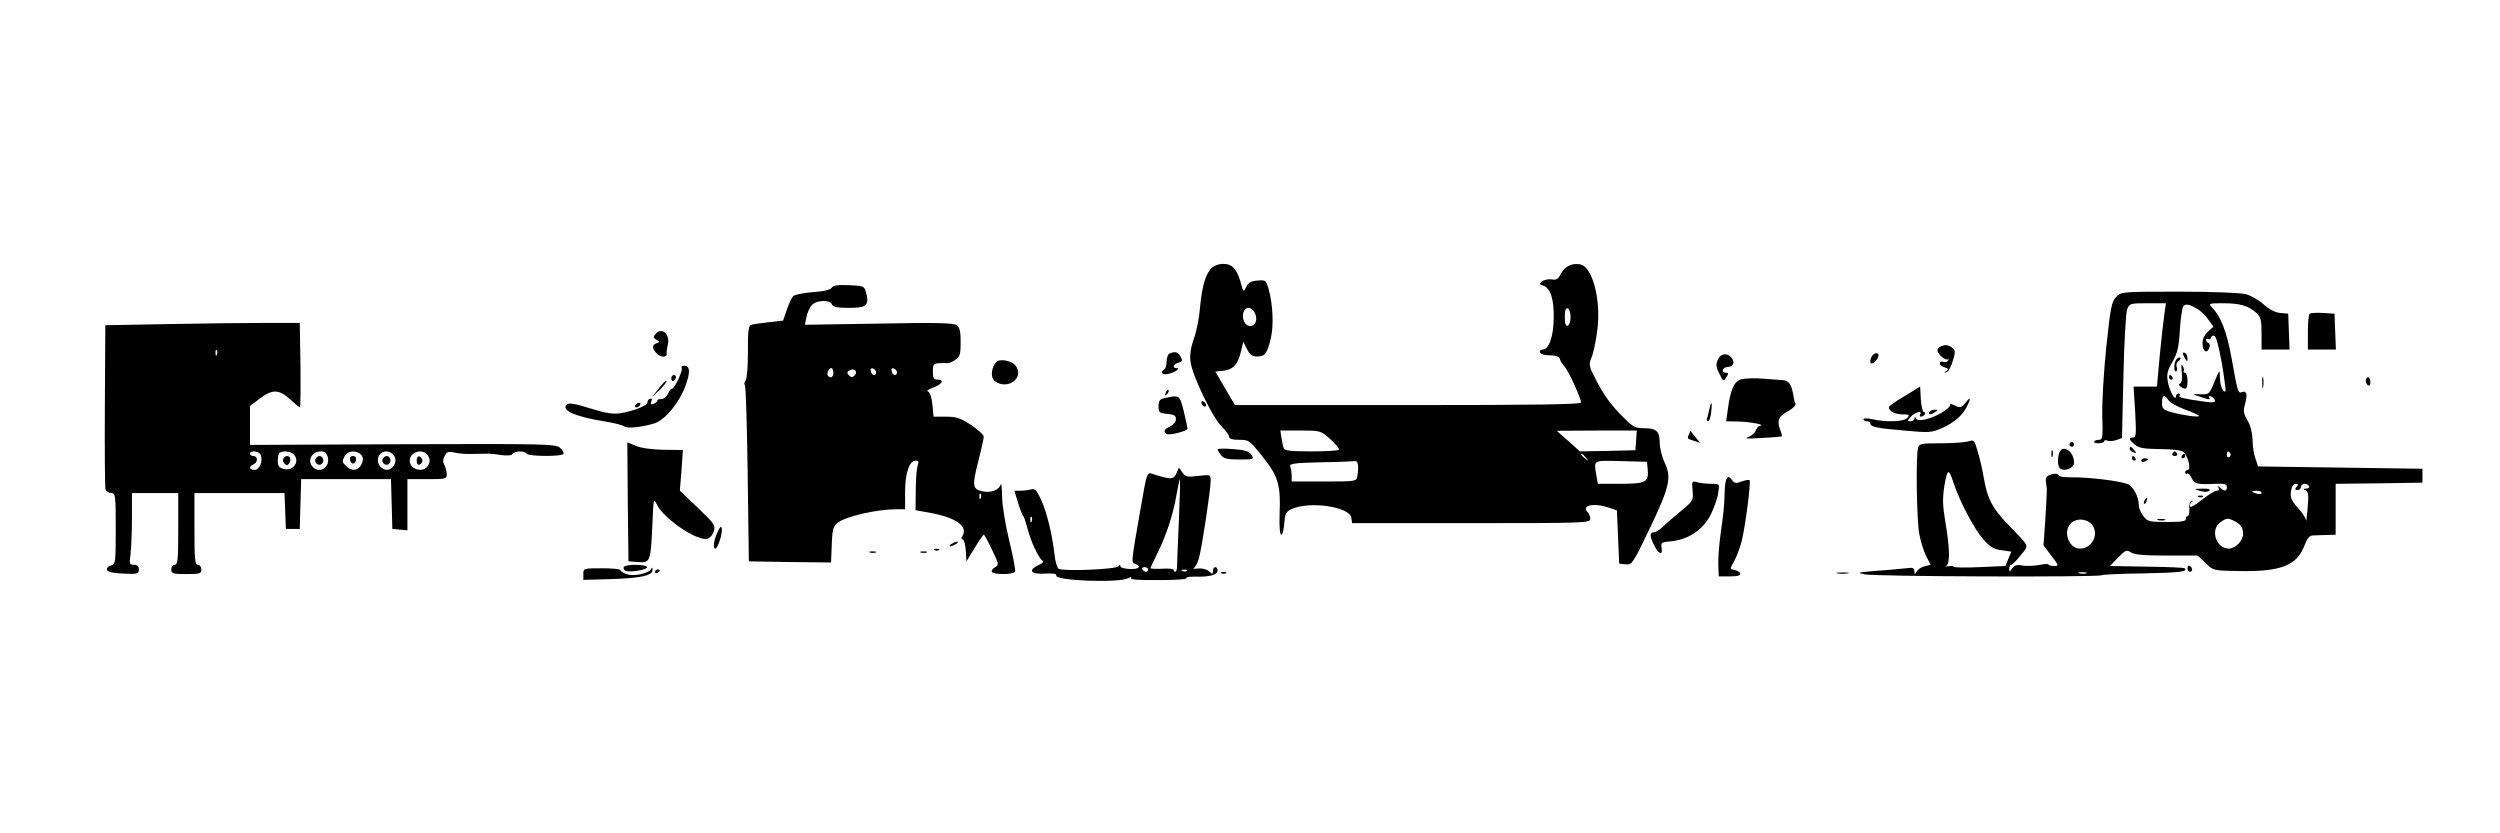 <?xml version="1.0" standalone="no"?>
<!DOCTYPE svg PUBLIC "-//W3C//DTD SVG 20010904//EN"
 "http://www.w3.org/TR/2001/REC-SVG-20010904/DTD/svg10.dtd">
<svg version="1.0" xmlns="http://www.w3.org/2000/svg"
 width="1080pt" height="360pt" viewBox="0 0 1080 360"
 preserveAspectRatio="xMidYMid meet">

<g transform="translate(0,360) scale(0.1,-0.1)"
fill="#000000" stroke="none">
<path d="M5232 2440 c-25 -27 -40 -80 -48 -170 -3 -41 -15 -101 -26 -132 -14
-39 -19 -72 -15 -100 6 -58 97 -246 136 -282 17 -17 31 -36 31 -43 0 -9 14
-13 44 -13 42 0 45 -3 99 -71 68 -84 80 -123 75 -245 -2 -58 1 -94 7 -94 6 0
11 22 13 48 3 42 7 51 30 62 78 37 253 11 260 -37 l3 -23 515 0 c488 0 514 1
514 18 0 10 -5 23 -11 29 -30 30 26 42 91 20 l35 -12 5 -115 5 -115 28 -3 c27
-3 31 3 104 155 86 180 95 221 64 285 -11 25 -21 62 -21 84 0 51 -14 64 -67
64 -38 0 -49 6 -86 43 -57 56 -89 100 -125 171 -28 54 -29 61 -17 91 8 17 19
69 25 116 18 132 -20 277 -74 287 -34 7 -66 -9 -82 -39 -12 -25 -21 -30 -40
-26 -13 2 -32 -1 -41 -8 -15 -11 -15 -13 4 -19 31 -10 47 -60 45 -142 -1 -79
-21 -134 -48 -134 -9 0 -14 -6 -11 -12 2 -8 20 -13 42 -13 25 0 40 -5 43 -15
2 -8 12 -24 22 -35 18 -22 70 -135 70 -154 0 -8 -200 -11 -747 -11 l-748 0
-43 73 -42 72 32 3 c44 5 64 24 78 80 l11 46 16 -32 c12 -24 22 -32 43 -32 35
0 44 12 60 79 13 56 9 147 -10 214 -11 36 -13 38 -48 35 -27 -2 -40 -9 -48
-27 -12 -24 -13 -24 -23 15 -17 61 -37 84 -76 84 -21 0 -41 -8 -53 -20z m188
-190 c16 -30 3 -62 -23 -58 -35 5 -37 78 -3 78 9 0 20 -9 26 -20z m1365 -20
c0 -18 -6 -35 -12 -37 -9 -3 -13 8 -13 37 0 29 4 40 13 38 6 -3 12 -20 12 -38z
m-1037 -528 c23 -21 39 -41 36 -45 -4 -4 -58 -7 -121 -7 -82 0 -115 3 -117 13
-3 6 -7 27 -10 45 l-5 32 87 0 c87 0 87 0 130 -38z m1320 -4 l-3 -43 -120 -3
-120 -2 -50 45 -50 44 173 1 173 0 -3 -42z m-217 -75 c13 -16 12 -17 -3 -4
-17 13 -22 21 -14 21 2 0 10 -8 17 -17z m-984 -35 c1 -13 -1 -33 -3 -45 -4
-23 -7 -23 -144 -23 l-140 0 0 24 c0 13 -3 31 -6 40 -5 13 12 16 133 19 76 1
143 4 148 5 6 1 11 -8 12 -20z m1251 -16 c5 -55 -8 -62 -118 -62 l-97 0 -7 38
c-11 66 -16 63 107 60 l112 -3 3 -33z"/>
<path d="M3593 2357 c-5 -9 -33 -16 -81 -19 -40 -3 -79 -11 -85 -17 -7 -7 -19
-33 -28 -59 l-16 -47 -63 -7 c-35 -4 -69 -9 -77 -12 -9 -4 -13 -33 -12 -116 0
-64 -4 -117 -10 -124 -6 -7 -7 -16 -3 -20 4 -4 9 -177 12 -384 l5 -377 178 -3
177 -2 2 47 c3 95 5 107 27 125 35 27 167 58 254 58 l37 0 0 75 c0 81 18 135
46 135 13 0 14 -5 8 -22 -4 -13 -8 -61 -8 -107 l-1 -85 66 -12 c108 -20 160
-57 138 -97 -7 -11 -7 -17 0 -17 5 0 11 -21 13 -47 l3 -48 35 57 c19 32 37 58
40 58 3 0 19 -30 36 -66 30 -62 30 -65 12 -75 -10 -5 -16 -14 -13 -20 8 -12
92 -12 100 1 3 5 -8 65 -25 134 -17 69 -31 155 -31 193 -1 37 -3 60 -6 50 -6
-23 -41 -37 -76 -30 -46 9 -48 22 -22 126 14 54 25 104 25 111 0 7 -25 30 -55
50 -46 30 -63 36 -109 36 l-53 0 -5 52 c-3 32 -11 54 -19 57 -8 2 1 9 20 16
40 13 53 35 22 35 -17 0 -21 6 -21 35 0 31 3 35 28 36 15 1 31 1 36 0 4 -1 19
5 32 14 21 13 24 23 24 77 0 46 -4 64 -17 73 -14 10 -88 12 -337 7 l-319 -5 7
33 c3 19 14 42 23 52 20 22 78 24 87 3 4 -11 22 -15 75 -15 76 0 87 11 72 68
-7 26 -11 27 -73 30 -49 2 -69 -1 -75 -11z m7 -367 c0 -19 -11 -26 -23 -14 -8
8 3 34 14 34 5 0 9 -9 9 -20z m92 -12 c-9 -9 -15 -9 -24 0 -10 10 -10 15 2 22
20 12 38 -6 22 -22z m93 14 c0 -18 -20 -15 -23 4 -3 10 1 15 10 12 7 -3 13
-10 13 -16z m90 0 c0 -18 -20 -15 -23 4 -3 10 1 15 10 12 7 -3 13 -10 13 -16z
m362 -544 c-3 -8 -6 -5 -6 6 -1 11 2 17 5 13 3 -3 4 -12 1 -19z"/>
<path d="M9141 2316 c-19 -20 -24 -46 -42 -217 -11 -107 -19 -240 -17 -297 3
-90 1 -102 -14 -102 -9 0 -19 -3 -21 -7 -3 -5 6 -8 19 -8 13 0 24 4 24 9 0 4
7 6 15 2 8 -3 26 -1 38 3 l24 9 6 264 c3 146 11 277 16 291 10 26 13 27 89 27
l79 0 -7 -47 c-4 -27 -13 -108 -20 -180 l-12 -133 -51 0 -50 0 7 -110 c5 -95
4 -110 -9 -110 -21 0 -19 -9 8 -31 18 -15 39 -18 108 -19 52 0 91 -5 101 -12
20 -16 35 -78 19 -78 -6 0 -11 -5 -11 -11 0 -5 4 -8 9 -5 4 3 13 -6 19 -19 12
-26 24 -29 105 -25 37 1 47 -1 47 -14 0 -19 -11 -20 -29 -3 -11 10 -13 10 -7
0 4 -8 1 -13 -8 -13 -8 0 -37 -18 -65 -40 -32 -26 -51 -35 -51 -26 0 8 5 17
10 19 6 3 5 4 -2 3 -8 -2 -12 -16 -10 -35 1 -17 -2 -31 -8 -31 -5 0 -9 -6 -7
-12 1 -10 -20 -13 -81 -13 -77 0 -85 2 -102 25 -11 14 -20 34 -20 44 0 40 -24
85 -49 95 -35 14 -174 30 -240 29 -32 -1 -56 3 -58 9 -3 7 -14 8 -31 4 -19 -6
-26 -14 -24 -27 1 -10 3 -26 4 -34 1 -8 -2 -67 -6 -131 l-8 -115 34 -45 c33
-43 33 -44 11 -44 -13 0 -23 3 -23 6 0 4 -19 3 -42 -2 -24 -4 -56 -5 -72 -2
-21 5 -33 1 -43 -12 -12 -17 -13 -17 -13 -2 0 9 4 17 8 17 5 0 23 18 41 41 37
46 43 32 -53 132 -69 71 -90 112 -105 197 -6 37 -18 90 -27 119 -15 51 -16 52
-42 44 -15 -4 -68 -8 -119 -8 -84 0 -92 -2 -97 -20 -10 -36 -6 -310 5 -370 6
-33 19 -76 30 -97 l19 -38 -25 -6 c-14 -3 -30 -14 -35 -23 -8 -14 -9 -14 -10
2 0 14 -7 16 -37 12 -21 -2 -78 -8 -128 -11 -81 -7 -86 -8 -50 -15 46 -10
1010 -13 1024 -4 6 3 86 7 180 8 154 3 194 7 179 22 -2 3 -76 6 -164 7 l-159
3 35 36 c32 33 37 35 55 23 14 -10 56 -14 154 -14 l135 0 34 -32 c33 -33 33
-33 145 -35 182 -3 249 24 282 110 13 33 22 44 38 44 12 0 39 1 60 2 l37 1 0
110 0 110 188 2 187 3 0 30 0 30 -355 5 -355 5 -12 35 c-7 19 -12 56 -12 82
-1 28 -9 61 -22 82 -17 29 -19 41 -10 72 11 41 6 58 -14 50 -17 -6 -18 -2 -45
149 -21 115 -47 180 -86 219 -14 15 -10 16 50 16 72 0 110 -11 144 -42 19 -18
22 -32 22 -90 l0 -68 60 0 61 0 -3 78 -3 77 -35 3 c-22 2 -48 16 -71 37 -21
19 -55 38 -76 44 -22 6 -143 11 -289 11 -250 0 -251 0 -273 -24z m357 -54 c12
-8 32 -28 43 -44 l21 -29 -24 -22 c-15 -14 -24 -33 -23 -51 0 -34 19 -46 29
-19 4 10 2 19 -3 21 -6 2 -11 8 -11 13 0 6 5 7 10 4 6 -3 10 -1 10 4 0 6 6 11
14 11 9 0 19 -36 34 -117 11 -65 18 -120 16 -123 -10 -9 -24 26 -24 60 -1 35
-1 34 -24 -20 -22 -54 -23 -55 -62 -53 -38 2 -36 0 19 -17 19 -7 26 -6 21 2
-4 6 -1 9 6 6 8 -2 16 -10 18 -17 3 -9 -7 -11 -39 -7 -100 14 -119 19 -113 27
3 5 0 9 -5 9 -6 0 -11 -6 -11 -12 -1 -26 -29 25 -35 63 -6 32 -2 48 20 86 22
39 28 65 32 138 3 50 10 95 15 102 10 13 29 8 66 -15z m-131 -390 c6 -10 38
-29 72 -41 34 -12 61 -25 61 -28 0 -7 -72 3 -122 17 -33 10 -38 15 -38 40 0
34 10 38 27 12z m268 -231 c3 -5 1 -12 -5 -16 -5 -3 -10 1 -10 9 0 18 6 21 15
7z m-1196 -126 c25 -78 90 -201 128 -244 30 -34 47 -44 80 -48 l42 -6 -13 -31
-12 -31 -112 -5 c-62 -3 -112 -2 -112 2 0 3 -10 4 -22 2 -13 -2 -17 -2 -10 2
17 8 15 80 -4 188 -12 74 -13 102 -4 159 13 73 18 75 39 12z m1482 -18 c-8
-10 -7 -14 4 -14 8 0 15 6 15 14 0 15 26 18 35 3 3 -5 -2 -10 -12 -11 -14 0
-15 -2 -3 -7 12 -6 14 -21 9 -77 -3 -38 -6 -62 -7 -53 -1 10 -17 35 -36 55
-27 31 -33 44 -29 71 3 20 11 32 20 32 12 0 13 -3 4 -13z m-151 -26 c0 -5 -9
-7 -20 -4 -11 3 -20 7 -20 9 0 2 9 4 20 4 11 0 20 -4 20 -9z m-732 -138 c31
-41 0 -103 -52 -103 -53 0 -78 84 -33 115 25 18 66 12 85 -12z m615 16 c28
-15 37 -28 37 -56 0 -29 -33 -63 -62 -63 -55 0 -81 83 -36 114 27 19 33 19 61
5z m-640 -226 c-7 -2 -21 -2 -30 0 -10 3 -4 5 12 5 17 0 24 -2 18 -5z"/>
<path d="M9430 2073 c0 -4 5 -15 10 -23 8 -13 10 -13 10 2 0 9 -4 20 -10 23
-5 3 -10 3 -10 -2z"/>
<path d="M9402 2047 c-12 -14 -12 -58 0 -51 4 3 4 12 1 20 -3 9 0 20 8 24 7 5
11 12 8 15 -4 3 -11 0 -17 -8z"/>
<path d="M9425 1993 c3 -25 1 -45 -6 -49 -8 -4 -7 -9 2 -15 24 -15 29 -10 29
26 0 19 -5 35 -11 35 -5 0 -8 4 -5 8 2 4 0 14 -5 22 -6 10 -7 1 -4 -27z"/>
<path d="M9370 1970 c0 -5 5 -10 11 -10 5 0 7 5 4 10 -3 6 -8 10 -11 10 -2 0
-4 -4 -4 -10z"/>
<path d="M9977 2244 c-4 -4 -7 -40 -7 -81 l0 -73 60 0 61 0 -3 78 -3 77 -50 3
c-28 2 -54 0 -58 -4z"/>
<path d="M725 2200 l-270 -5 -2 -348 c-1 -191 0 -354 3 -362 4 -8 15 -15 25
-15 18 0 19 -10 19 -154 0 -148 -1 -154 -21 -159 -12 -3 -19 -12 -17 -19 3 -9
27 -14 71 -16 62 -3 67 -1 67 18 0 14 -7 20 -21 20 -20 0 -21 4 -15 46 3 26 6
96 6 155 l0 109 100 0 100 0 0 -155 c0 -131 -2 -155 -15 -155 -8 0 -15 -9 -15
-20 0 -18 7 -20 65 -20 58 0 65 2 65 20 0 11 -7 20 -15 20 -13 0 -15 24 -15
155 l0 155 195 0 194 0 3 -77 3 -78 30 0 30 0 3 108 3 107 194 0 194 0 3 -107
3 -108 33 -3 32 -3 0 110 0 111 85 0 c79 0 85 1 85 21 0 11 -5 29 -10 40 -8
13 -7 25 1 40 9 17 16 20 42 14 18 -4 49 -7 70 -6 20 0 49 1 65 1 15 1 46 -2
68 -6 26 -3 44 -2 48 5 9 14 53 14 61 1 8 -12 152 -13 159 -1 3 4 -3 16 -14
26 -19 17 -56 18 -680 16 l-660 -3 0 84 0 84 42 32 c54 41 83 41 131 -3 21
-19 40 -35 43 -35 2 0 3 82 2 183 l-3 182 -150 0 c-82 0 -271 -2 -420 -5z
m212 -132 c-3 -8 -6 -5 -6 6 -1 11 2 17 5 13 3 -3 4 -12 1 -19z m189 -433 c11
-27 -5 -65 -26 -65 -23 0 -27 15 -5 24 8 3 15 12 15 21 0 8 -7 15 -15 15 -8 0
-15 5 -15 10 0 16 40 12 46 -5z m142 3 c30 -30 0 -75 -43 -64 -19 5 -25 13
-25 35 0 15 3 31 7 34 11 11 48 8 61 -5z m148 -13 c11 -43 -34 -73 -64 -43
-27 27 -6 68 35 68 16 0 24 -7 29 -25z m144 10 c10 -12 10 -21 2 -40 -13 -29
-43 -33 -66 -9 -19 18 -19 20 -6 45 13 23 52 25 70 4z m140 0 c26 -32 -13 -81
-47 -59 -35 22 -23 74 17 74 10 0 23 -7 30 -15z m150 -5 c8 -14 8 -26 0 -40
-19 -35 -80 -20 -80 20 0 40 61 55 80 20z"/>
<path d="M1224 1619 c-3 -6 -1 -16 5 -22 9 -9 14 -8 21 3 9 15 4 30 -10 30 -5
0 -12 -5 -16 -11z"/>
<path d="M1364 1619 c-10 -17 13 -36 27 -22 12 12 4 33 -11 33 -5 0 -12 -5
-16 -11z"/>
<path d="M1512 1614 c4 -21 22 -23 26 -1 2 10 -3 17 -13 17 -10 0 -15 -6 -13
-16z"/>
<path d="M1654 1619 c-10 -17 13 -36 27 -22 12 12 4 33 -11 33 -5 0 -12 -5
-16 -11z"/>
<path d="M1800 1610 c0 -13 5 -20 13 -17 6 2 12 10 12 17 0 7 -6 15 -12 18 -8
2 -13 -5 -13 -18z"/>
<path d="M2831 2156 c-10 -11 -9 -16 5 -24 15 -8 15 -10 0 -15 -21 -8 -20 -23
3 -46 17 -17 45 -15 41 3 -1 3 1 20 5 37 11 47 -27 78 -54 45z"/>
<path d="M8383 2103 c-7 -2 -13 -10 -13 -17 0 -16 36 -46 46 -38 4 4 4 2 0 -5
-4 -7 -13 -10 -21 -6 -8 3 -15 0 -15 -7 0 -6 9 -14 21 -17 16 -5 18 -8 7 -15
-11 -8 -10 -9 1 -6 8 2 20 24 27 49 12 39 12 45 -3 57 -18 13 -29 14 -50 5z"/>
<path d="M5053 2073 c-7 -2 -13 -18 -13 -33 0 -16 -4 -32 -10 -35 -21 -13 -9
-27 18 -20 30 7 54 25 34 25 -20 0 -13 17 9 23 17 5 19 9 9 26 -11 21 -23 24
-47 14z"/>
<path d="M8092 2068 c-12 -12 -17 -38 -6 -38 14 0 36 32 27 41 -5 5 -14 4 -21
-3z"/>
<path d="M7420 2044 c-8 -19 -6 -33 8 -59 16 -33 18 -34 30 -15 10 17 10 20
-4 20 -9 0 -14 6 -11 13 2 6 12 12 22 12 23 0 31 21 15 40 -19 23 -49 18 -60
-11z"/>
<path d="M4304 2036 c-22 -24 -26 -67 -7 -82 55 -42 131 14 90 67 -16 21 -69
31 -83 15z"/>
<path d="M2945 2010 c6 -10 -31 -90 -43 -90 -4 0 -12 -10 -17 -22 -6 -13 -18
-22 -28 -22 -9 1 -17 -2 -17 -6 0 -4 -7 -11 -16 -14 -12 -5 -15 -2 -10 10 4
10 2 14 -6 11 -7 -2 -12 -9 -11 -15 3 -13 -58 -37 -115 -47 -33 -5 -63 -1
-133 21 -68 21 -92 25 -101 16 -25 -25 40 -53 167 -73 39 -6 75 -16 82 -21 13
-10 74 -4 130 13 45 14 106 87 133 159 23 62 22 90 -5 90 -9 0 -13 -4 -10 -10z"/>
<path d="M2900 1964 c0 -8 5 -12 10 -9 6 3 10 10 10 16 0 5 -4 9 -10 9 -5 0
-10 -7 -10 -16z"/>
<path d="M9773 1945 c0 -22 2 -30 4 -17 2 12 2 30 0 40 -3 9 -5 -1 -4 -23z"/>
<path d="M7525 1962 c-33 -8 -49 -41 -61 -132 l-7 -50 54 -1 c48 -1 122 -15
92 -18 -6 -1 -14 -10 -18 -20 -3 -11 -18 -24 -33 -29 -19 -7 -2 -8 58 -4 47 2
86 6 88 7 1 1 -2 15 -8 30 -15 38 -6 57 35 79 20 11 34 25 31 32 -3 7 -8 28
-11 48 -7 37 -20 53 -45 54 -8 1 -44 3 -80 6 -36 3 -78 2 -95 -2z"/>
<path d="M10220 1956 c0 -8 5 -18 10 -21 6 -3 10 3 10 14 0 12 -4 21 -10 21
-5 0 -10 -6 -10 -14z"/>
<path d="M2846 1922 l-29 -37 34 32 c18 18 31 35 28 37 -3 3 -18 -12 -33 -32z"/>
<path d="M8228 1889 c-38 -22 -68 -43 -68 -48 0 -17 26 -31 58 -31 30 0 33 -2
22 -15 -14 -17 -92 -20 -152 -6 -22 5 -38 5 -38 0 0 -5 7 -9 15 -9 8 0 15 -4
15 -9 0 -15 27 -21 147 -31 106 -10 118 -9 161 10 53 24 88 53 108 92 20 38
17 48 -5 18 -17 -21 -22 -23 -46 -12 -14 7 -24 8 -21 3 3 -5 -13 -20 -36 -34
-53 -30 -105 -41 -112 -24 -3 9 -5 9 -5 0 -1 -7 -8 -13 -18 -13 -14 0 -14 2 2
20 18 20 51 28 40 10 -3 -5 -2 -10 4 -10 5 0 13 5 16 10 3 6 2 10 -4 10 -5 0
-11 25 -13 55 l-3 55 -67 -41z"/>
<path d="M5036 1903 c-6 -14 -5 -15 5 -6 7 7 10 15 7 18 -3 3 -9 -2 -12 -12z"/>
<path d="M5035 1881 c-25 -5 -30 -11 -30 -36 0 -27 3 -30 38 -33 29 -3 37 -7
37 -23 0 -11 -11 -24 -25 -31 -26 -12 -31 -23 -15 -33 11 -7 90 13 90 23 0 4
-7 37 -16 75 -18 71 -18 71 -79 58z"/>
<path d="M5190 1861 c0 -5 5 -13 10 -16 6 -3 10 -2 10 4 0 5 -4 13 -10 16 -5
3 -10 2 -10 -4z"/>
<path d="M2745 1850 c-3 -5 -2 -10 4 -10 5 0 13 5 16 10 3 6 2 10 -4 10 -5 0
-13 -4 -16 -10z"/>
<path d="M7385 1834 c-4 -16 -8 -35 -11 -41 -2 -7 0 -13 5 -13 5 0 11 17 13
38 6 45 1 55 -7 16z"/>
<path d="M8335 1820 c-8 -13 5 -13 25 0 13 8 13 10 -2 10 -9 0 -20 -4 -23 -10z"/>
<path d="M7296 1724 c-8 -20 -8 -19 24 -29 l25 -8 -20 24 c-11 13 -20 25 -21
27 -1 2 -4 -5 -8 -14z"/>
<path d="M2712 1432 l3 -257 41 -3 c53 -4 55 1 62 156 5 119 5 122 20 92 28
-59 168 -155 215 -148 12 2 24 14 30 31 9 27 5 33 -68 103 l-78 74 7 88 6 88
-83 1 c-50 1 -97 7 -120 17 l-37 15 2 -257z"/>
<path d="M8940 1680 c0 -5 5 -10 10 -10 6 0 10 5 10 10 0 6 -4 10 -10 10 -5 0
-10 -4 -10 -10z"/>
<path d="M5260 1659 c0 -3 6 -14 14 -24 11 -16 27 -20 80 -20 63 0 65 1 52 20
-10 16 -28 21 -80 25 -36 3 -66 2 -66 -1z"/>
<path d="M9200 1661 c0 -5 7 -12 16 -15 14 -5 15 -4 4 9 -14 17 -20 19 -20 6z"/>
<path d="M8862 1640 c0 -14 2 -19 5 -12 2 6 2 18 0 25 -3 6 -5 1 -5 -13z"/>
<path d="M8896 1644 c-9 -25 -7 -62 5 -69 20 -13 59 4 59 26 0 49 -49 82 -64
43z"/>
<path d="M9385 1640 c-3 -5 1 -10 10 -10 9 0 13 5 10 10 -3 6 -8 10 -10 10 -2
0 -7 -4 -10 -10z"/>
<path d="M9425 1630 c-3 -5 -1 -10 4 -10 6 0 11 5 11 10 0 6 -2 10 -4 10 -3 0
-8 -4 -11 -10z"/>
<path d="M9210 1620 c0 -5 5 -10 11 -10 5 0 7 5 4 10 -3 6 -8 10 -11 10 -2 0
-4 -4 -4 -10z"/>
<path d="M9250 1610 c0 -5 7 -7 15 -4 8 4 15 8 15 10 0 2 -7 4 -15 4 -8 0 -15
-4 -15 -10z"/>
<path d="M5082 1555 c-12 -27 -23 -27 -95 -5 -34 11 -30 22 -61 -155 -40 -230
-40 -224 -22 -231 30 -11 16 -24 -24 -22 -22 1 -40 6 -40 12 0 7 -3 7 -8 0 -8
-14 -240 -23 -259 -11 -6 4 -15 33 -18 65 -10 87 -33 180 -58 234 -18 40 -26
48 -42 44 -11 -3 -32 -6 -47 -6 l-26 0 16 -52 c9 -29 19 -55 23 -58 3 -3 11
-27 18 -54 13 -53 48 -127 64 -138 7 -4 0 -12 -16 -19 -48 -22 -34 -41 27 -37
37 2 52 -1 49 -8 -8 -23 269 -33 311 -12 12 7 16 7 12 0 -4 -6 41 -9 123 -8
71 0 124 4 117 9 -6 4 12 6 39 6 61 -2 95 8 95 27 0 8 -4 14 -10 14 -5 0 -10
-7 -10 -17 0 -14 -2 -15 -17 -1 -10 9 -31 14 -48 12 -16 -2 -24 -1 -18 2 7 3
17 23 23 45 13 48 50 293 50 332 0 27 0 27 -54 21 -47 -6 -55 -4 -68 15 l-15
21 -11 -25z m11 -197 c-4 -95 -8 -185 -8 -200 0 -16 -3 -28 -7 -28 -5 0 -8 4
-8 8 0 5 -22 7 -50 5 -27 -1 -50 0 -50 2 0 3 13 31 29 63 39 78 69 169 83 252
7 39 14 70 15 70 2 0 0 -78 -4 -172z m-636 -10 c-3 -8 -6 -5 -6 6 -1 11 2 17
5 13 3 -3 4 -12 1 -19z m503 -208 c0 -5 -4 -10 -9 -10 -6 0 -13 5 -16 10 -3 6
1 10 9 10 9 0 16 -4 16 -10z m167 -6 c-3 -3 -12 -4 -19 -1 -8 3 -5 6 6 6 11 1
17 -2 13 -5z"/>
<path d="M7456 1524 c-3 -9 -6 -39 -6 -67 0 -29 -7 -96 -15 -149 -8 -53 -13
-119 -12 -147 l2 -51 48 0 c35 0 47 4 45 13 -3 6 -14 13 -26 15 -20 3 -20 3
-2 35 11 18 26 58 34 89 16 64 41 256 34 264 -3 2 -18 0 -34 -6 -23 -9 -31 -8
-40 4 -14 20 -20 20 -28 0z"/>
<path d="M7312 1480 c4 -41 2 -44 -46 -84 -27 -22 -63 -53 -79 -68 -15 -16
-35 -28 -43 -28 -18 0 -18 -14 2 -56 19 -39 39 -45 32 -10 -4 22 -1 24 44 28
74 8 137 51 170 118 14 30 29 72 31 93 6 37 6 37 -31 37 -20 0 -48 3 -61 7
-22 6 -23 4 -19 -37z"/>
<path d="M9505 1479 c18 -5 33 -5 39 1 7 7 -4 10 -29 9 -40 -1 -40 -1 -10 -10z"/>
<path d="M9498 1453 c7 -3 16 -2 19 1 4 3 -2 6 -13 5 -11 0 -14 -3 -6 -6z"/>
<path d="M9265 1439 c-4 -6 -5 -12 -2 -15 2 -3 7 2 10 11 7 17 1 20 -8 4z"/>
<path d="M9323 1353 c9 -2 23 -2 30 0 6 3 -1 5 -18 5 -16 0 -22 -2 -12 -5z"/>
<path d="M3101 1304 c-17 -35 -23 -74 -11 -74 11 0 32 65 28 87 -2 12 -7 9
-17 -13z"/>
<path d="M4110 1250 c-8 -5 -10 -10 -5 -10 6 0 17 5 25 10 8 5 11 10 5 10 -5
0 -17 -5 -25 -10z"/>
<path d="M4038 1223 c7 -3 16 -2 19 1 4 3 -2 6 -13 5 -11 0 -14 -3 -6 -6z"/>
<path d="M3758 1213 c6 -2 18 -2 25 0 6 3 1 5 -13 5 -14 0 -19 -2 -12 -5z"/>
<path d="M3978 1213 c6 -2 18 -2 25 0 6 3 1 5 -13 5 -14 0 -19 -2 -12 -5z"/>
<path d="M2695 1151 c-3 -5 0 -13 6 -16 15 -10 101 4 94 16 -8 12 -92 12 -100
0z"/>
<path d="M9450 1146 c0 -9 5 -16 10 -16 6 0 10 4 10 9 0 6 -4 13 -10 16 -5 3
-10 -1 -10 -9z"/>
<path d="M2520 1120 l0 -25 112 3 c134 4 188 15 187 40 0 10 -3 12 -6 5 -7
-20 -77 -35 -107 -23 -14 5 -26 13 -26 17 0 5 -36 8 -80 8 -79 0 -80 0 -80
-25z"/>
<path d="M2830 1129 c0 -5 5 -7 10 -4 6 3 10 8 10 11 0 2 -4 4 -10 4 -5 0 -10
-5 -10 -11z"/>
<path d="M5278 1123 c7 -3 16 -2 19 1 4 3 -2 6 -13 5 -11 0 -14 -3 -6 -6z"/>
<path d="M7938 1123 c12 -2 32 -2 45 0 12 2 2 4 -23 4 -25 0 -35 -2 -22 -4z"/>
</g>
</svg>

